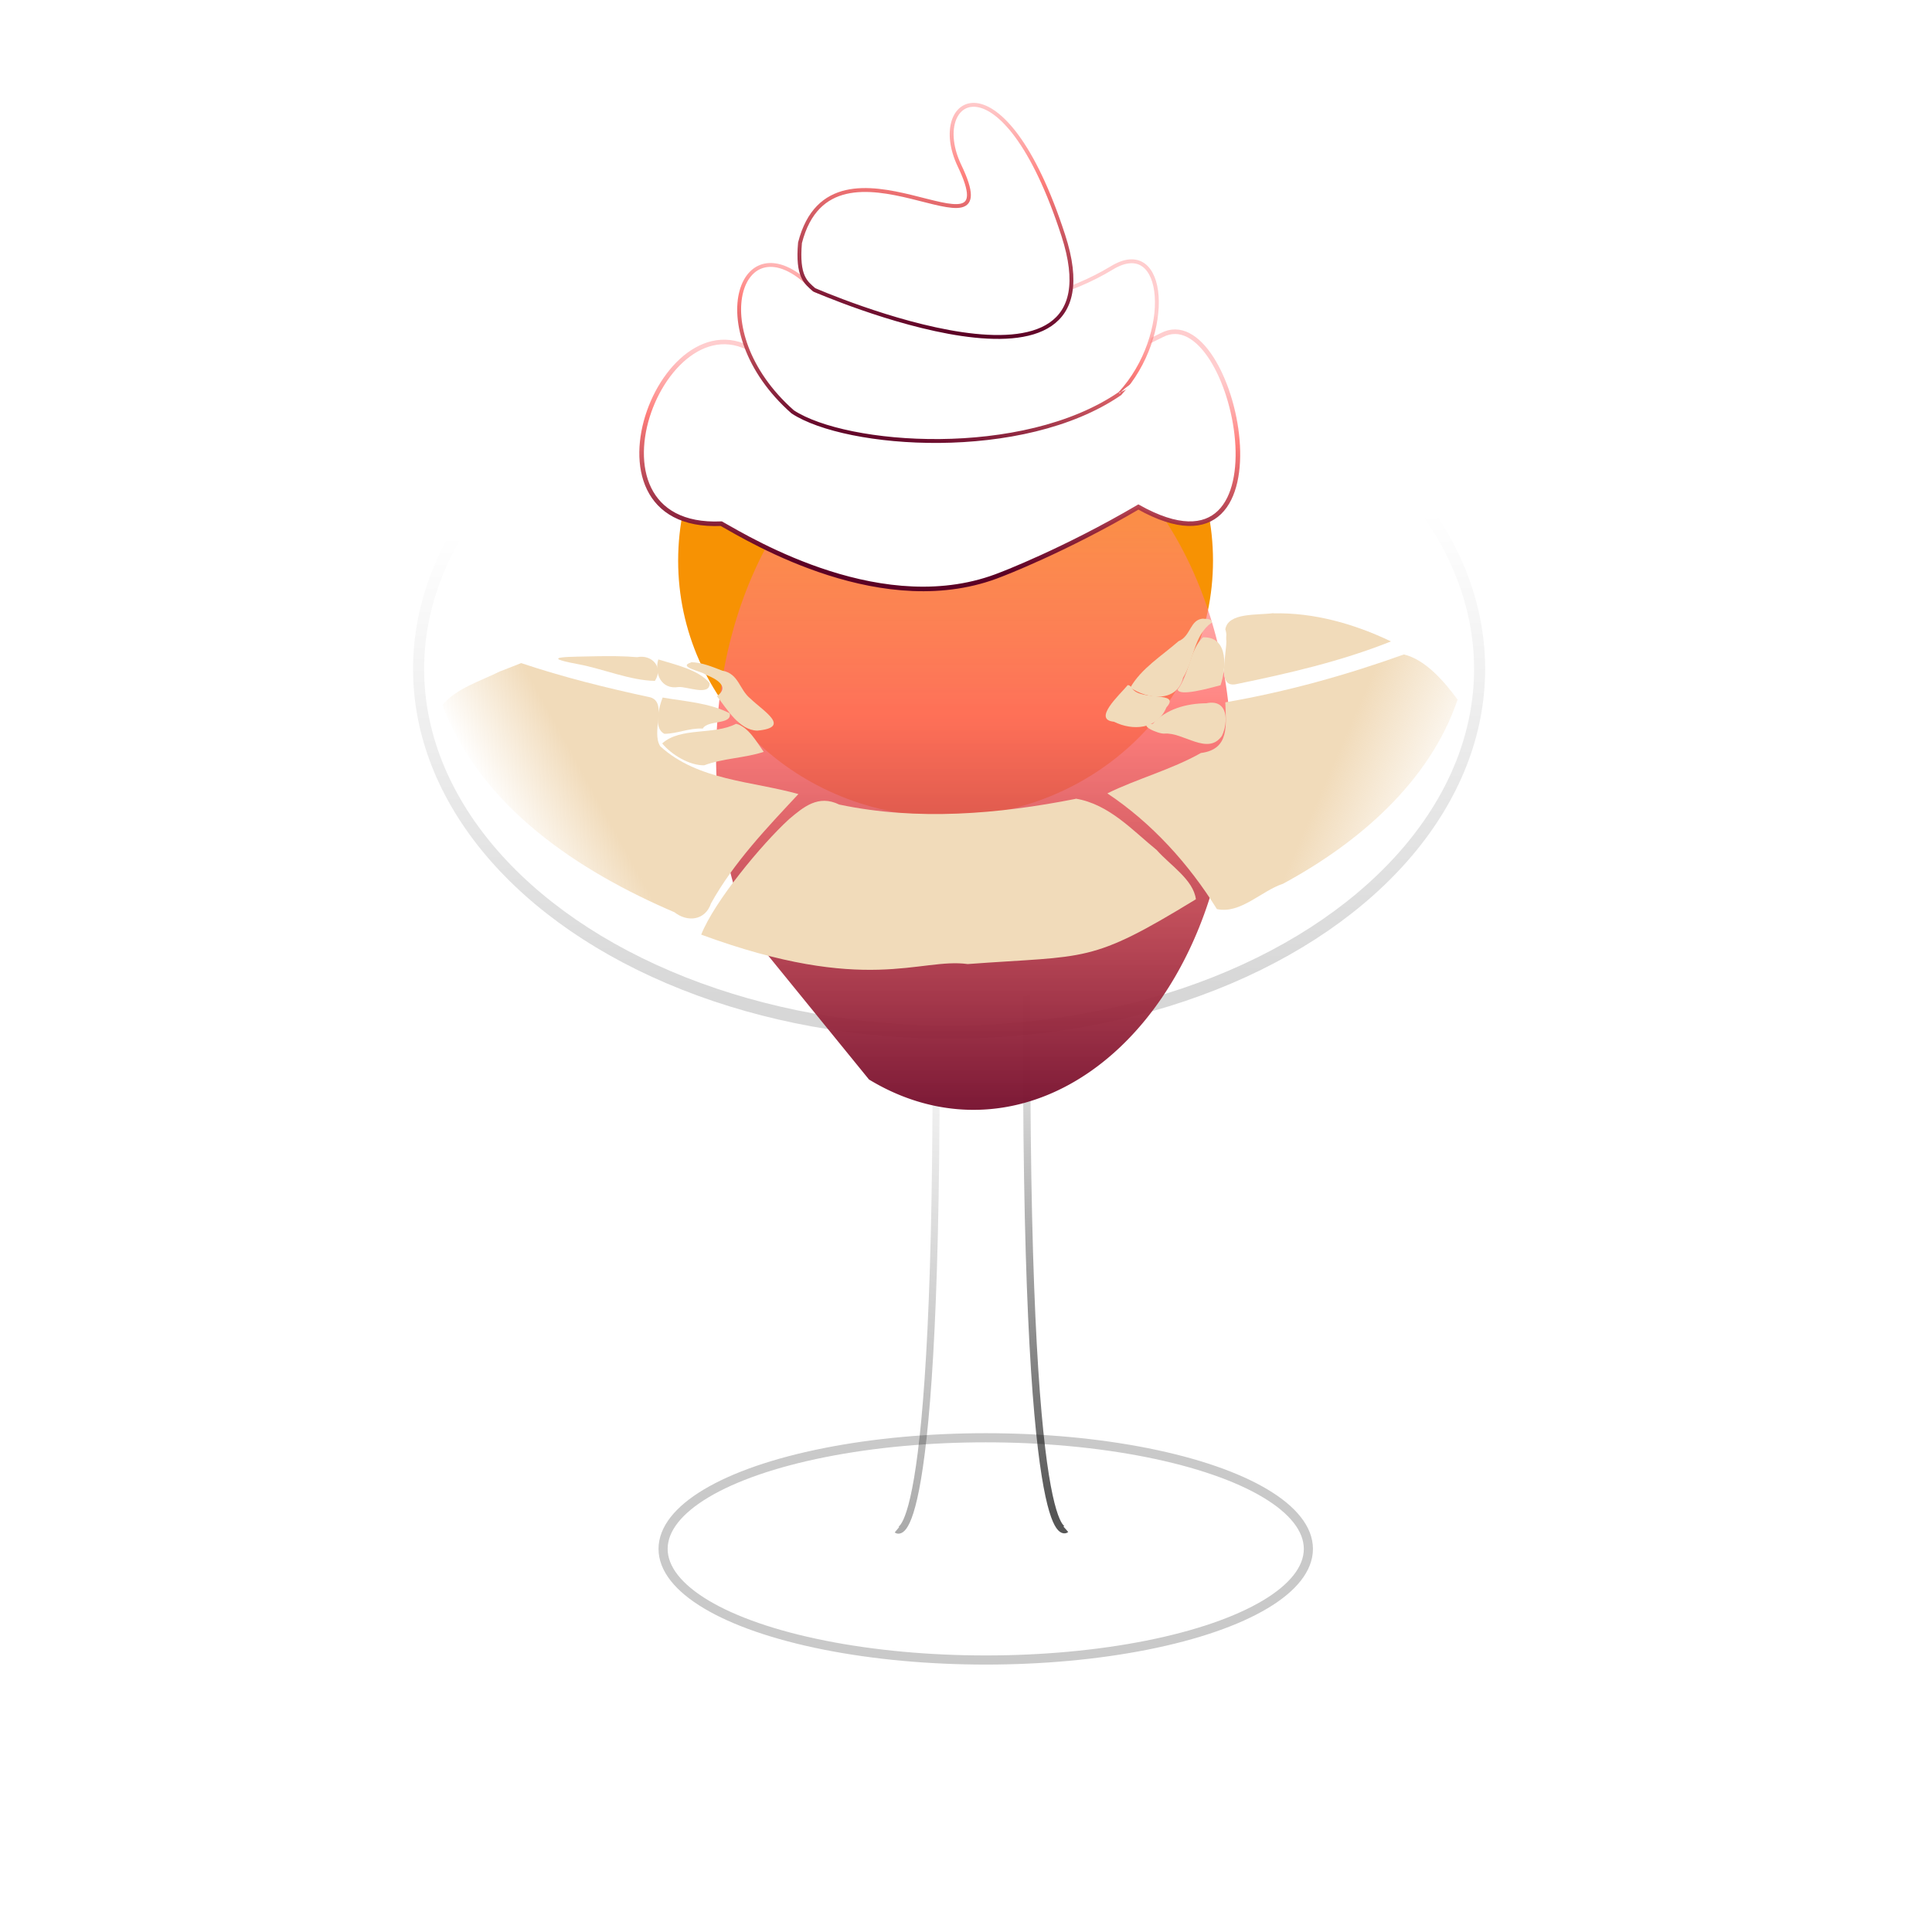 <?xml version="1.0" encoding="UTF-8" standalone="no"?>
<!-- Created with Inkscape (http://www.inkscape.org/) -->

<svg
   xmlns:osb="http://www.openswatchbook.org/uri/2009/osb"
   xmlns:dc="http://purl.org/dc/elements/1.1/"
   xmlns:cc="http://creativecommons.org/ns#"
   xmlns:rdf="http://www.w3.org/1999/02/22-rdf-syntax-ns#"
   xmlns:svg="http://www.w3.org/2000/svg"
   xmlns="http://www.w3.org/2000/svg"
   xmlns:xlink="http://www.w3.org/1999/xlink"
   xmlns:sodipodi="http://sodipodi.sourceforge.net/DTD/sodipodi-0.dtd"
   xmlns:inkscape="http://www.inkscape.org/namespaces/inkscape"
   width="32"
   height="32"
   viewBox="0 0 8.467 8.467"
   version="1.1"
   id="svg8"
   inkscape:version="0.92.4 (5da689c313, 2019-01-14)"
   sodipodi:docname="peche melba quin.svg">
  <defs
     id="defs2">
    <linearGradient
       inkscape:collect="always"
       id="linearGradient9140">
      <stop
         style="stop-color:#000000;stop-opacity:1;"
         offset="0"
         id="stop9136" />
      <stop
         style="stop-color:#000000;stop-opacity:0;"
         offset="1"
         id="stop9138" />
    </linearGradient>
    <linearGradient
       id="linearGradient9039"
       inkscape:collect="always">
      <stop
         id="stop9035"
         offset="0"
         style="stop-color:#000000;stop-opacity:0.663" />
      <stop
         id="stop9037"
         offset="1"
         style="stop-color:#000000;stop-opacity:0;" />
    </linearGradient>
    <linearGradient
       inkscape:collect="always"
       id="linearGradient9015">
      <stop
         style="stop-color:#000000;stop-opacity:0.393"
         offset="0"
         id="stop9011" />
      <stop
         style="stop-color:#000000;stop-opacity:0;"
         offset="1"
         id="stop9013" />
    </linearGradient>
    <linearGradient
       inkscape:collect="always"
       id="linearGradient8831">
      <stop
         style="stop-color:#f1dbba;stop-opacity:1;"
         offset="0"
         id="stop8827" />
      <stop
         style="stop-color:#f1dbba;stop-opacity:0;"
         offset="1"
         id="stop8829" />
    </linearGradient>
    <linearGradient
       inkscape:collect="always"
       id="linearGradient8823">
      <stop
         style="stop-color:#f1dbba;stop-opacity:1;"
         offset="0"
         id="stop8819" />
      <stop
         style="stop-color:#f1dbba;stop-opacity:0;"
         offset="1"
         id="stop8821" />
    </linearGradient>
    <linearGradient
       inkscape:collect="always"
       id="linearGradient8183">
      <stop
         style="stop-color:#5b0025;stop-opacity:1"
         offset="0"
         id="stop8179" />
      <stop
         id="stop8189"
         offset="0.672"
         style="stop-color:#ff6a66;stop-opacity:0.857" />
      <stop
         style="stop-color:#ff8f91;stop-opacity:0.449"
         offset="1"
         id="stop8181" />
    </linearGradient>
    <linearGradient
       id="linearGradient4524"
       osb:paint="solid">
      <stop
         style="stop-color:#000000;stop-opacity:0.158;"
         offset="0"
         id="stop4522" />
    </linearGradient>
    <linearGradient
       inkscape:collect="always"
       xlink:href="#linearGradient4524"
       id="linearGradient4526"
       x1="1.473"
       y1="291.98"
       x2="5.59"
       y2="291.98"
       gradientUnits="userSpaceOnUse"
       gradientTransform="matrix(1.604,0,0,1.704,-1.515,-205.308)" />
    <filter
       style="color-interpolation-filters:sRGB;"
       inkscape:label="Roughen"
       id="filter8177">
      <feTurbulence
         type="fractalNoise"
         numOctaves="1"
         seed="47"
         baseFrequency="0.782 0.34"
         result="turbulence"
         id="feTurbulence8173" />
      <feDisplacementMap
         in="SourceGraphic"
         in2="turbulence"
         scale="2"
         yChannelSelector="G"
         xChannelSelector="R"
         id="feDisplacementMap8175" />
    </filter>
    <linearGradient
       inkscape:collect="always"
       xlink:href="#linearGradient8183"
       id="linearGradient8191"
       gradientUnits="userSpaceOnUse"
       x1="293.389"
       y1="-4.477"
       x2="291.173"
       y2="-4.477" />
    <linearGradient
       inkscape:collect="always"
       xlink:href="#linearGradient8823"
       id="linearGradient8825"
       x1="10.186"
       y1="16.17"
       x2="8.797"
       y2="16.936"
       gradientUnits="userSpaceOnUse"
       gradientTransform="matrix(0.265,0,0,0.265,-0.199,287.535)" />
    <linearGradient
       inkscape:collect="always"
       xlink:href="#linearGradient8831"
       id="linearGradient8833"
       x1="23.011"
       y1="15.906"
       x2="24.9"
       y2="16.727"
       gradientUnits="userSpaceOnUse"
       gradientTransform="matrix(0.265,0,0,0.265,-0.199,287.535)" />
    <meshgradient
       inkscape:collect="always"
       id="meshgradient8957"
       gradientUnits="userSpaceOnUse"
       x="2.748"
       y="291.617"
       gradientTransform="translate(-0.199,-0.999)">
      <meshrow
         id="meshrow8959">
        <meshpatch
           id="meshpatch8961">
          <stop
             path="c 0.894,-0.24  2.343,-0.24  3.236,0"
             style="stop-color:#ffffff;stop-opacity:1"
             id="stop8963" />
          <stop
             path="c 0.894,0.24  0.894,0.628  0,0.867"
             style="stop-color:#3c0c17;stop-opacity:0"
             id="stop8965" />
          <stop
             path="c -0.894,0.24  -2.343,0.24  -3.236,0"
             style="stop-color:#ffffff;stop-opacity:1"
             id="stop8967" />
          <stop
             path="c -0.894,-0.24  -0.894,-0.628  -8.88178e-16,-0.867"
             style="stop-color:#3c0c17;stop-opacity:0.01"
             id="stop8969" />
        </meshpatch>
      </meshrow>
    </meshgradient>
    <linearGradient
       inkscape:collect="always"
       xlink:href="#linearGradient9039"
       id="linearGradient9017"
       x1="4.61"
       y1="295.514"
       x2="4.44"
       y2="293.757"
       gradientUnits="userSpaceOnUse"
       gradientTransform="matrix(1,0,0,1.349,0.061,-103.502)" />
    <linearGradient
       inkscape:collect="always"
       xlink:href="#linearGradient9015"
       id="linearGradient9033"
       x1="3.662"
       y1="295.847"
       x2="4.041"
       y2="293.759"
       gradientUnits="userSpaceOnUse"
       gradientTransform="matrix(1,0,0,1.276,0.061,-81.877)" />
    <linearGradient
       inkscape:collect="always"
       xlink:href="#linearGradient9140"
       id="linearGradient9142"
       x1="4.241"
       y1="293.63"
       x2="4.202"
       y2="291.653"
       gradientUnits="userSpaceOnUse" />
    <linearGradient
       inkscape:collect="always"
       xlink:href="#linearGradient8183"
       id="linearGradient910"
       x1="4.264"
       y1="290.003"
       x2="4.321"
       y2="288.967"
       gradientUnits="userSpaceOnUse" />
    <linearGradient
       inkscape:collect="always"
       xlink:href="#linearGradient8183"
       id="linearGradient918"
       x1="4.182"
       y1="290.54"
       x2="4.326"
       y2="289.771"
       gradientUnits="userSpaceOnUse" />
    <linearGradient
       inkscape:collect="always"
       xlink:href="#linearGradient8183"
       id="linearGradient926"
       x1="4.223"
       y1="291.033"
       x2="4.272"
       y2="290.12"
       gradientUnits="userSpaceOnUse" />
  </defs>
  <sodipodi:namedview
     id="base"
     pagecolor="#ffffff"
     bordercolor="#666666"
     borderopacity="1.0"
     inkscape:pageopacity="0.0"
     inkscape:pageshadow="2"
     inkscape:zoom="15.839192"
     inkscape:cx="9.3793538"
     inkscape:cy="17.298292"
     inkscape:document-units="mm"
     inkscape:current-layer="layer1"
     showgrid="false"
     units="px"
     inkscape:window-width="1366"
     inkscape:window-height="705"
     inkscape:window-x="-8"
     inkscape:window-y="-8"
     inkscape:window-maximized="1" />
  <g
     inkscape:label="Calque 1"
     inkscape:groupmode="layer"
     id="layer1"
     transform="translate(0,-288.533)">
    <a
       id="a4534"
       transform="matrix(0.883,0,0,1.045,0.495,-13.951)">
      <ellipse
         ry="1.523"
         rx="2.633"
         cy="292.264"
         cx="4.15"
         id="path4518"
         style="opacity:1;fill:none;fill-opacity:1;fill-rule:nonzero;stroke:url(#linearGradient9142);stroke-width:0.055;stroke-linecap:butt;stroke-linejoin:miter;stroke-miterlimit:4;stroke-dasharray:none;stroke-opacity:0.158;paint-order:fill markers stroke" />
    </a>
    <ellipse
       style="opacity:1;fill:none;fill-opacity:1;fill-rule:nonzero;stroke:#000000;stroke-width:0.04;stroke-linecap:butt;stroke-linejoin:miter;stroke-miterlimit:4;stroke-dasharray:none;stroke-opacity:0.214;paint-order:fill markers stroke"
       id="path4520"
       cx="4.32"
       cy="295.321"
       rx="1.414"
       ry="0.487" />
    <ellipse
       style="opacity:1;fill:none;fill-opacity:1;fill-rule:nonzero;stroke:url(#meshgradient8957);stroke-width:0.1;stroke-linecap:butt;stroke-linejoin:miter;stroke-miterlimit:4;stroke-dasharray:none;stroke-opacity:1;paint-order:fill markers stroke"
       id="path4532"
       cx="4.167"
       cy="291.052"
       rx="2.288"
       ry="0.613" />
    <path
       style="fill:none;stroke:url(#linearGradient9017);stroke-width:0.032;stroke-linecap:butt;stroke-linejoin:miter;stroke-miterlimit:4;stroke-dasharray:none;stroke-opacity:1"
       d="m 4.5,292.865 c -0.012,2.531 0.171,2.37 0.171,2.37"
       id="path4568"
       inkscape:connector-curvature="0"
       sodipodi:nodetypes="cc" />
    <ellipse
       style="opacity:1;fill:#f79203;fill-opacity:1;fill-rule:nonzero;stroke:none;stroke-width:0.062;stroke-linecap:butt;stroke-linejoin:miter;stroke-miterlimit:4;stroke-dasharray:none;stroke-opacity:1;paint-order:fill markers stroke"
       id="path4585"
       cx="4.144"
       cy="290.99"
       rx="1.172"
       ry="1.122" />
    <path
       style="fill:none;stroke:#f1dbba;stroke-width:0;stroke-linecap:butt;stroke-linejoin:miter;stroke-miterlimit:4;stroke-dasharray:none;stroke-opacity:0"
       d="m 3.073,292.63 c 0.715,-1.427 2.042,-0.645 2.261,-0.026"
       id="path4591"
       inkscape:connector-curvature="0"
       sodipodi:nodetypes="cc" />
    <path
       style="fill:none;stroke:url(#linearGradient9033);stroke-width:0.031;stroke-linecap:butt;stroke-linejoin:miter;stroke-miterlimit:4;stroke-dasharray:none;stroke-opacity:1"
       d="m 4.102,292.995 c 0.012,2.394 -0.171,2.242 -0.171,2.242"
       id="path4568-2"
       inkscape:connector-curvature="0"
       sodipodi:nodetypes="cc" />
    <path
       style="fill:none;stroke:#f1dbba;stroke-width:0.042;stroke-linecap:butt;stroke-linejoin:miter;stroke-miterlimit:4;stroke-dasharray:none;stroke-opacity:0"
       d="m 4.608,292.007 c 0.715,-1.457 1.858,-0.658 2.077,-0.026"
       id="path4591-0"
       inkscape:connector-curvature="0"
       sodipodi:nodetypes="cc" />
    <path
       style="fill:none;stroke:#f1dbba;stroke-width:0.042;stroke-linecap:butt;stroke-linejoin:miter;stroke-miterlimit:4;stroke-dasharray:none;stroke-opacity:0"
       d="m 1.568,292.041 c 0.389,-0.924 1.739,-0.858 2.078,-0.025"
       id="path4591-9"
       inkscape:connector-curvature="0"
       sodipodi:nodetypes="cc" />
    <path
       style="opacity:1;fill:url(#linearGradient8191);fill-opacity:1;fill-rule:nonzero;stroke:none;stroke-width:0.062;stroke-linecap:butt;stroke-linejoin:miter;stroke-miterlimit:4;stroke-dasharray:none;stroke-opacity:1;paint-order:fill markers stroke;filter:url(#filter8177)"
       id="path4585-1-8"
       transform="matrix(0,1.402,-1.007,0,-0.123,-117.567)"
       sodipodi:type="arc"
       sodipodi:cx="292.02209"
       sodipodi:cy="-4.3598342"
       sodipodi:rx="1.1048061"
       sodipodi:ry="1.1215103"
       sodipodi:start="1.0414377"
       sodipodi:end="0.41807762"
       sodipodi:open="true"
       d="m 292.58,-3.392 a 1.105,1.122 0 0 1 -1.413,-0.258 1.105,1.122 0 0 1 0.032,-1.457 1.105,1.122 0 0 1 1.423,-0.194 1.105,1.122 0 0 1 0.41,1.397" />
    <path
       style="opacity:1;fill:url(#linearGradient8825);fill-opacity:1;fill-rule:nonzero;stroke:none;stroke-width:0.021;stroke-linecap:butt;stroke-linejoin:miter;stroke-miterlimit:4;stroke-dasharray:none;stroke-opacity:1;paint-order:fill markers stroke"
       d="m 2.194,291.474 c -0.086,0.043 -0.196,0.076 -0.255,0.149 0.167,0.445 0.596,0.728 1.017,0.908 0.057,0.045 0.135,0.036 0.16,-0.039 0.1,-0.18 0.246,-0.332 0.383,-0.479 -0.203,-0.057 -0.44,-0.059 -0.605,-0.209 -0.042,-0.063 0.033,-0.192 -0.044,-0.215 -0.191,-0.041 -0.381,-0.088 -0.566,-0.15 -0.03,0.012 -0.059,0.023 -0.089,0.035 z"
       id="path8205"
       inkscape:connector-curvature="0" />
    <path
       style="opacity:1;fill:#f1dbba;fill-opacity:1;fill-rule:nonzero;stroke:#f1dbba;stroke-width:0;stroke-linecap:butt;stroke-linejoin:miter;stroke-miterlimit:4;stroke-dasharray:none;stroke-opacity:0;paint-order:fill markers stroke"
       d="m 4.714,292.034 c -0.339,0.067 -0.694,0.097 -1.036,0.025 -0.092,-0.045 -0.157,0.011 -0.22,0.064 -0.122,0.112 -0.327,0.36 -0.385,0.506 0.726,0.267 0.958,0.1 1.168,0.129 0.528,-0.039 0.534,6.2e-4 1,-0.284 -0.011,-0.086 -0.113,-0.149 -0.172,-0.216 -0.104,-0.084 -0.208,-0.201 -0.355,-0.225 z"
       id="path8207"
       inkscape:connector-curvature="0"
       sodipodi:nodetypes="ccccccccc" />
    <path
       style="opacity:1;fill:url(#linearGradient8833);fill-opacity:1;fill-rule:nonzero;stroke:none;stroke-width:0.021;stroke-linecap:butt;stroke-linejoin:miter;stroke-miterlimit:4;stroke-dasharray:none;stroke-opacity:1;paint-order:fill markers stroke"
       d="m 6.153,291.401 c -0.254,0.091 -0.516,0.164 -0.783,0.21 0.003,0.099 0.02,0.206 -0.107,0.222 -0.129,0.073 -0.283,0.114 -0.41,0.177 0.195,0.13 0.357,0.309 0.48,0.507 0.103,0.023 0.195,-0.08 0.29,-0.111 0.329,-0.178 0.642,-0.445 0.765,-0.807 -0.057,-0.077 -0.139,-0.175 -0.236,-0.198 z"
       id="path8209"
       inkscape:connector-curvature="0" />
    <path
       style="opacity:1;fill:#f1dbba;fill-opacity:1;fill-rule:nonzero;stroke:none;stroke-width:0.021;stroke-linecap:butt;stroke-linejoin:miter;stroke-miterlimit:4;stroke-dasharray:none;stroke-opacity:1;paint-order:fill markers stroke"
       d="m 5.581,291.22 c -0.069,0.01 -0.199,-0.004 -0.211,0.071 0.025,0.07 -0.054,0.263 0.049,0.24 0.229,-0.047 0.459,-0.1 0.677,-0.187 -0.161,-0.077 -0.337,-0.127 -0.516,-0.123 z"
       id="path8211"
       inkscape:connector-curvature="0" />
    <path
       style="opacity:1;fill:#f1dbba;fill-opacity:1;fill-rule:nonzero;stroke:none;stroke-width:0.021;stroke-linecap:butt;stroke-linejoin:miter;stroke-miterlimit:4;stroke-dasharray:none;stroke-opacity:1;paint-order:fill markers stroke"
       d="m 5.274,291.244 c -0.06,0.003 -0.054,0.077 -0.109,0.099 -0.072,0.063 -0.164,0.12 -0.211,0.203 0.073,0.052 0.204,0.068 0.231,-0.043 0.049,-0.079 0.045,-0.185 0.126,-0.242 0.001,-0.017 -0.025,-0.016 -0.036,-0.016 z"
       id="path8221"
       inkscape:connector-curvature="0" />
    <path
       style="opacity:1;fill:#f1dbba;fill-opacity:1;fill-rule:nonzero;stroke:none;stroke-width:0.021;stroke-linecap:butt;stroke-linejoin:miter;stroke-miterlimit:4;stroke-dasharray:none;stroke-opacity:1;paint-order:fill markers stroke"
       d="m 4.941,291.537 c -0.034,0.041 -0.155,0.15 -0.059,0.159 0.082,0.041 0.19,0.034 0.23,-0.063 0.066,-0.073 -0.114,-0.026 -0.15,-0.083 -0.005,-0.006 -0.011,-0.016 -0.021,-0.014 z"
       id="path8223"
       inkscape:connector-curvature="0" />
    <path
       style="opacity:1;fill:#f1dbba;fill-opacity:1;fill-rule:nonzero;stroke:none;stroke-width:0.021;stroke-linecap:butt;stroke-linejoin:miter;stroke-miterlimit:4;stroke-dasharray:none;stroke-opacity:1;paint-order:fill markers stroke"
       d="m 3.226,291.705 c -0.098,0.051 -0.242,0.013 -0.324,0.086 0.041,0.05 0.12,0.097 0.184,0.096 0.083,-0.031 0.18,-0.032 0.261,-0.059 -0.031,-0.043 -0.066,-0.109 -0.121,-0.123 z"
       id="path8227"
       inkscape:connector-curvature="0" />
    <path
       style="opacity:1;fill:#f1dbba;fill-opacity:1;fill-rule:nonzero;stroke:none;stroke-width:0.021;stroke-linecap:butt;stroke-linejoin:miter;stroke-miterlimit:4;stroke-dasharray:none;stroke-opacity:1;paint-order:fill markers stroke"
       d="m 2.885,291.423 c -0.018,0.062 0.013,0.133 0.088,0.121 0.035,-0.004 0.139,0.042 0.137,-0.017 -0.047,-0.059 -0.154,-0.082 -0.225,-0.104 z"
       id="path8229"
       inkscape:connector-curvature="0" />
    <path
       style="opacity:1;fill:#f1dbba;fill-opacity:1;fill-rule:nonzero;stroke:none;stroke-width:0.021;stroke-linecap:butt;stroke-linejoin:miter;stroke-miterlimit:4;stroke-dasharray:none;stroke-opacity:1;paint-order:fill markers stroke"
       d="m 2.904,291.59 c -0.016,0.041 -0.042,0.135 0.008,0.159 0.059,-8.7e-4 0.107,-0.026 0.168,-0.023 0.021,-0.039 0.129,-0.015 0.118,-0.067 -0.089,-0.046 -0.197,-0.052 -0.294,-0.069 z"
       id="path8231"
       inkscape:connector-curvature="0" />
    <path
       style="opacity:1;fill:#f1dbba;fill-opacity:1;fill-rule:nonzero;stroke:none;stroke-width:0.021;stroke-linecap:butt;stroke-linejoin:miter;stroke-miterlimit:4;stroke-dasharray:none;stroke-opacity:1;paint-order:fill markers stroke"
       d="m 3.029,291.436 c -0.063,0.02 0.048,0.039 0.062,0.053 0.049,0.019 0.109,0.053 0.051,0.095 0.044,0.056 0.097,0.149 0.177,0.151 0.15,-0.014 0.028,-0.084 -0.031,-0.141 -0.049,-0.04 -0.05,-0.109 -0.123,-0.122 -0.044,-0.017 -0.089,-0.036 -0.137,-0.037 z"
       id="path8233"
       inkscape:connector-curvature="0" />
    <path
       style="opacity:1;fill:#f1dbba;fill-opacity:1;fill-rule:nonzero;stroke:none;stroke-width:0.021;stroke-linecap:butt;stroke-linejoin:miter;stroke-miterlimit:4;stroke-dasharray:none;stroke-opacity:1;paint-order:fill markers stroke"
       d="m 5.287,291.615 c -0.088,9e-4 -0.176,0.025 -0.235,0.09 -0.076,0.001 0.026,0.046 0.051,0.043 0.083,-0.007 0.19,0.098 0.252,0.01 0.029,-0.061 0.028,-0.163 -0.068,-0.143 z"
       id="path8237"
       inkscape:connector-curvature="0" />
    <path
       style="opacity:1;fill:#f1dbba;fill-opacity:1;fill-rule:nonzero;stroke:none;stroke-width:0.021;stroke-linecap:butt;stroke-linejoin:miter;stroke-miterlimit:4;stroke-dasharray:none;stroke-opacity:1;paint-order:fill markers stroke"
       d="m 5.579,291.226 c -0.081,0.001 -0.22,0.003 -0.204,0.121 0.01,0.052 -0.031,0.138 0.017,0.175 0.224,-0.031 0.447,-0.093 0.661,-0.168 0.035,-0.04 -0.152,-0.079 -0.214,-0.097 -0.085,-0.018 -0.172,-0.031 -0.259,-0.031 z"
       id="path8239"
       inkscape:connector-curvature="0" />
    <path
       style="opacity:1;fill:#f1dbba;fill-opacity:1;fill-rule:nonzero;stroke:none;stroke-width:0.021;stroke-linecap:butt;stroke-linejoin:miter;stroke-miterlimit:4;stroke-dasharray:none;stroke-opacity:1;paint-order:fill markers stroke"
       d="m 5.273,291.325 c -0.06,0.056 -0.06,0.162 -0.112,0.23 0.007,0.031 0.136,-0.005 0.188,-0.019 0.024,-0.071 0.038,-0.213 -0.076,-0.21 z"
       id="path8241"
       inkscape:connector-curvature="0" />
    <path
       style="opacity:1;fill:#f1dbba;fill-opacity:1;fill-rule:nonzero;stroke:none;stroke-width:0.021;stroke-linecap:butt;stroke-linejoin:miter;stroke-miterlimit:4;stroke-dasharray:none;stroke-opacity:1;paint-order:fill markers stroke"
       d="m 2.614,291.409 c -0.103,0.003 -0.273,-8.2e-4 -0.079,0.035 0.111,0.021 0.226,0.071 0.335,0.073 0.039,-0.059 -0.012,-0.117 -0.078,-0.104 -0.059,-0.005 -0.119,-0.005 -0.179,-0.004 z"
       id="path8243"
       inkscape:connector-curvature="0" />
    <path
       sodipodi:nodetypes="cccccc"
       inkscape:connector-curvature="0"
       id="path890-5"
       d="m 3.356,290.111 c 0.519,0.172 1.262,0.136 1.735,-0.109 0.322,-0.17 0.596,1.144 -0.102,0.753 -0.326,0.191 -0.6,0.295 -0.6,0.295 -0.511,0.207 -1.095,-0.147 -1.228,-0.222 -0.681,0.03 -0.228,-1.1 0.195,-0.717"
       style="fill:#ffffff;fill-opacity:1;stroke:url(#linearGradient926);stroke-width:0.02;stroke-linecap:butt;stroke-linejoin:miter;stroke-miterlimit:4;stroke-dasharray:none;stroke-opacity:1" />
    <path
       sodipodi:nodetypes="ccccc"
       inkscape:connector-curvature="0"
       id="path890-6"
       d="m 3.569,289.804 c 0.389,0.151 0.947,0.119 1.302,-0.096 0.242,-0.149 0.274,0.293 0.037,0.55 -0.427,0.293 -1.2,0.234 -1.434,0.08 -0.41,-0.362 -0.221,-0.87 0.096,-0.534"
       style="fill:#ffffff;stroke:url(#linearGradient918);stroke-width:0.017;stroke-linecap:butt;stroke-linejoin:miter;stroke-miterlimit:4;stroke-dasharray:none;stroke-opacity:1" />
    <path
       sodipodi:nodetypes="csscc"
       inkscape:connector-curvature="0"
       id="path919"
       d="m 3.506,289.597 c 0.144,-0.561 0.927,0.138 0.699,-0.338 -0.143,-0.3 0.19,-0.511 0.455,0.306 0.271,0.835 -1.092,0.238 -1.092,0.238 -0.036,-0.032 -0.075,-0.057 -0.062,-0.206 z"
       style="fill:#ffffff;stroke:url(#linearGradient910);stroke-width:0.017;stroke-linecap:butt;stroke-linejoin:miter;stroke-miterlimit:4;stroke-dasharray:none;stroke-opacity:1" />
    <path
       inkscape:connector-curvature="0"
       d="m 4.907,290.258 c 0.019,-0.023 0.04,-0.035 0.064,-0.053 0.007,-0.001 0.013,-0.007 0.02,-0.01 0.001,-7.4e-4 0.002,-0.001 0.003,-0.002 0.007,-0.004 -4.865e-4,10e-4 0.006,-0.004 9.2e-4,-7.4e-4 0.004,-0.003 0.003,-0.002 -0.047,0.036 -0.056,0.044 -0.04,0.03 0.018,-0.017 0.003,-0.003 0.052,-0.04 0.001,-7.4e-4 0.004,-0.003 0.003,-0.002 -0.014,0.011 -0.028,0.021 -0.042,0.032 -0.001,7.4e-4 0.002,-0.001 0.003,-0.002 0.016,-0.013 0.032,-0.025 0.048,-0.037 -0.014,0.011 -0.028,0.022 -0.043,0.033 -8.658e-4,7.4e-4 0.002,-10e-4 0.002,-0.002 0.016,-0.012 0.032,-0.025 0.048,-0.036 0.003,-0.002 0.006,-10e-4 0.009,-0.003 8.658e-4,-4.1e-4 0.002,-7.4e-4 0.003,-0.001 0.002,-10e-4 0.006,-0.005 0.004,-0.004 -0.014,0.011 -0.055,0.042 -0.041,0.031 0.016,-0.012 0.032,-0.025 0.048,-0.037 8.117e-4,2.6e-4 0.002,4e-4 0.002,7.3e-4 0,0 -0.043,0.042 -0.043,0.042 v 0 c -3.041e-4,4.1e-4 -5.953e-4,7.4e-4 -9.199e-4,0.001 0.014,-0.011 0.029,-0.022 0.043,-0.034 7.035e-4,-4.1e-4 -0.001,10e-4 -0.002,0.002 -0.017,0.013 -0.032,0.029 -0.05,0.039 -2.408e-4,1.4e-4 -0.005,0.002 -0.005,0.002 -0.002,7.4e-4 -0.004,10e-4 -0.006,0.002 -9.199e-4,4.1e-4 -0.003,0.002 -0.003,10e-4 0.014,-0.011 0.029,-0.022 0.043,-0.033 8.658e-4,-7.4e-4 -0.002,10e-4 -0.003,0.002 -0.016,0.012 -0.032,0.025 -0.048,0.037 0.141,-0.109 -0.111,0.086 0.03,-0.023 0.001,-7.4e-4 -0.002,10e-4 -0.003,0.002 -0.019,0.019 -0.041,0.035 -0.063,0.047 -0.007,0.004 -0.013,0.007 -0.02,0.01 0.014,-0.011 0.028,-0.021 0.042,-0.032 0.001,-7.4e-4 -0.002,0.001 -0.004,0.002 -0.004,0.003 -0.008,0.008 -0.012,0.013 0,0 -0.05,0.026 -0.05,0.026 z"
       id="path2536"
       style="fill:#ffffff;fill-opacity:1;fill-rule:nonzero;stroke:none;stroke-width:0.093" />
  </g>
</svg>
